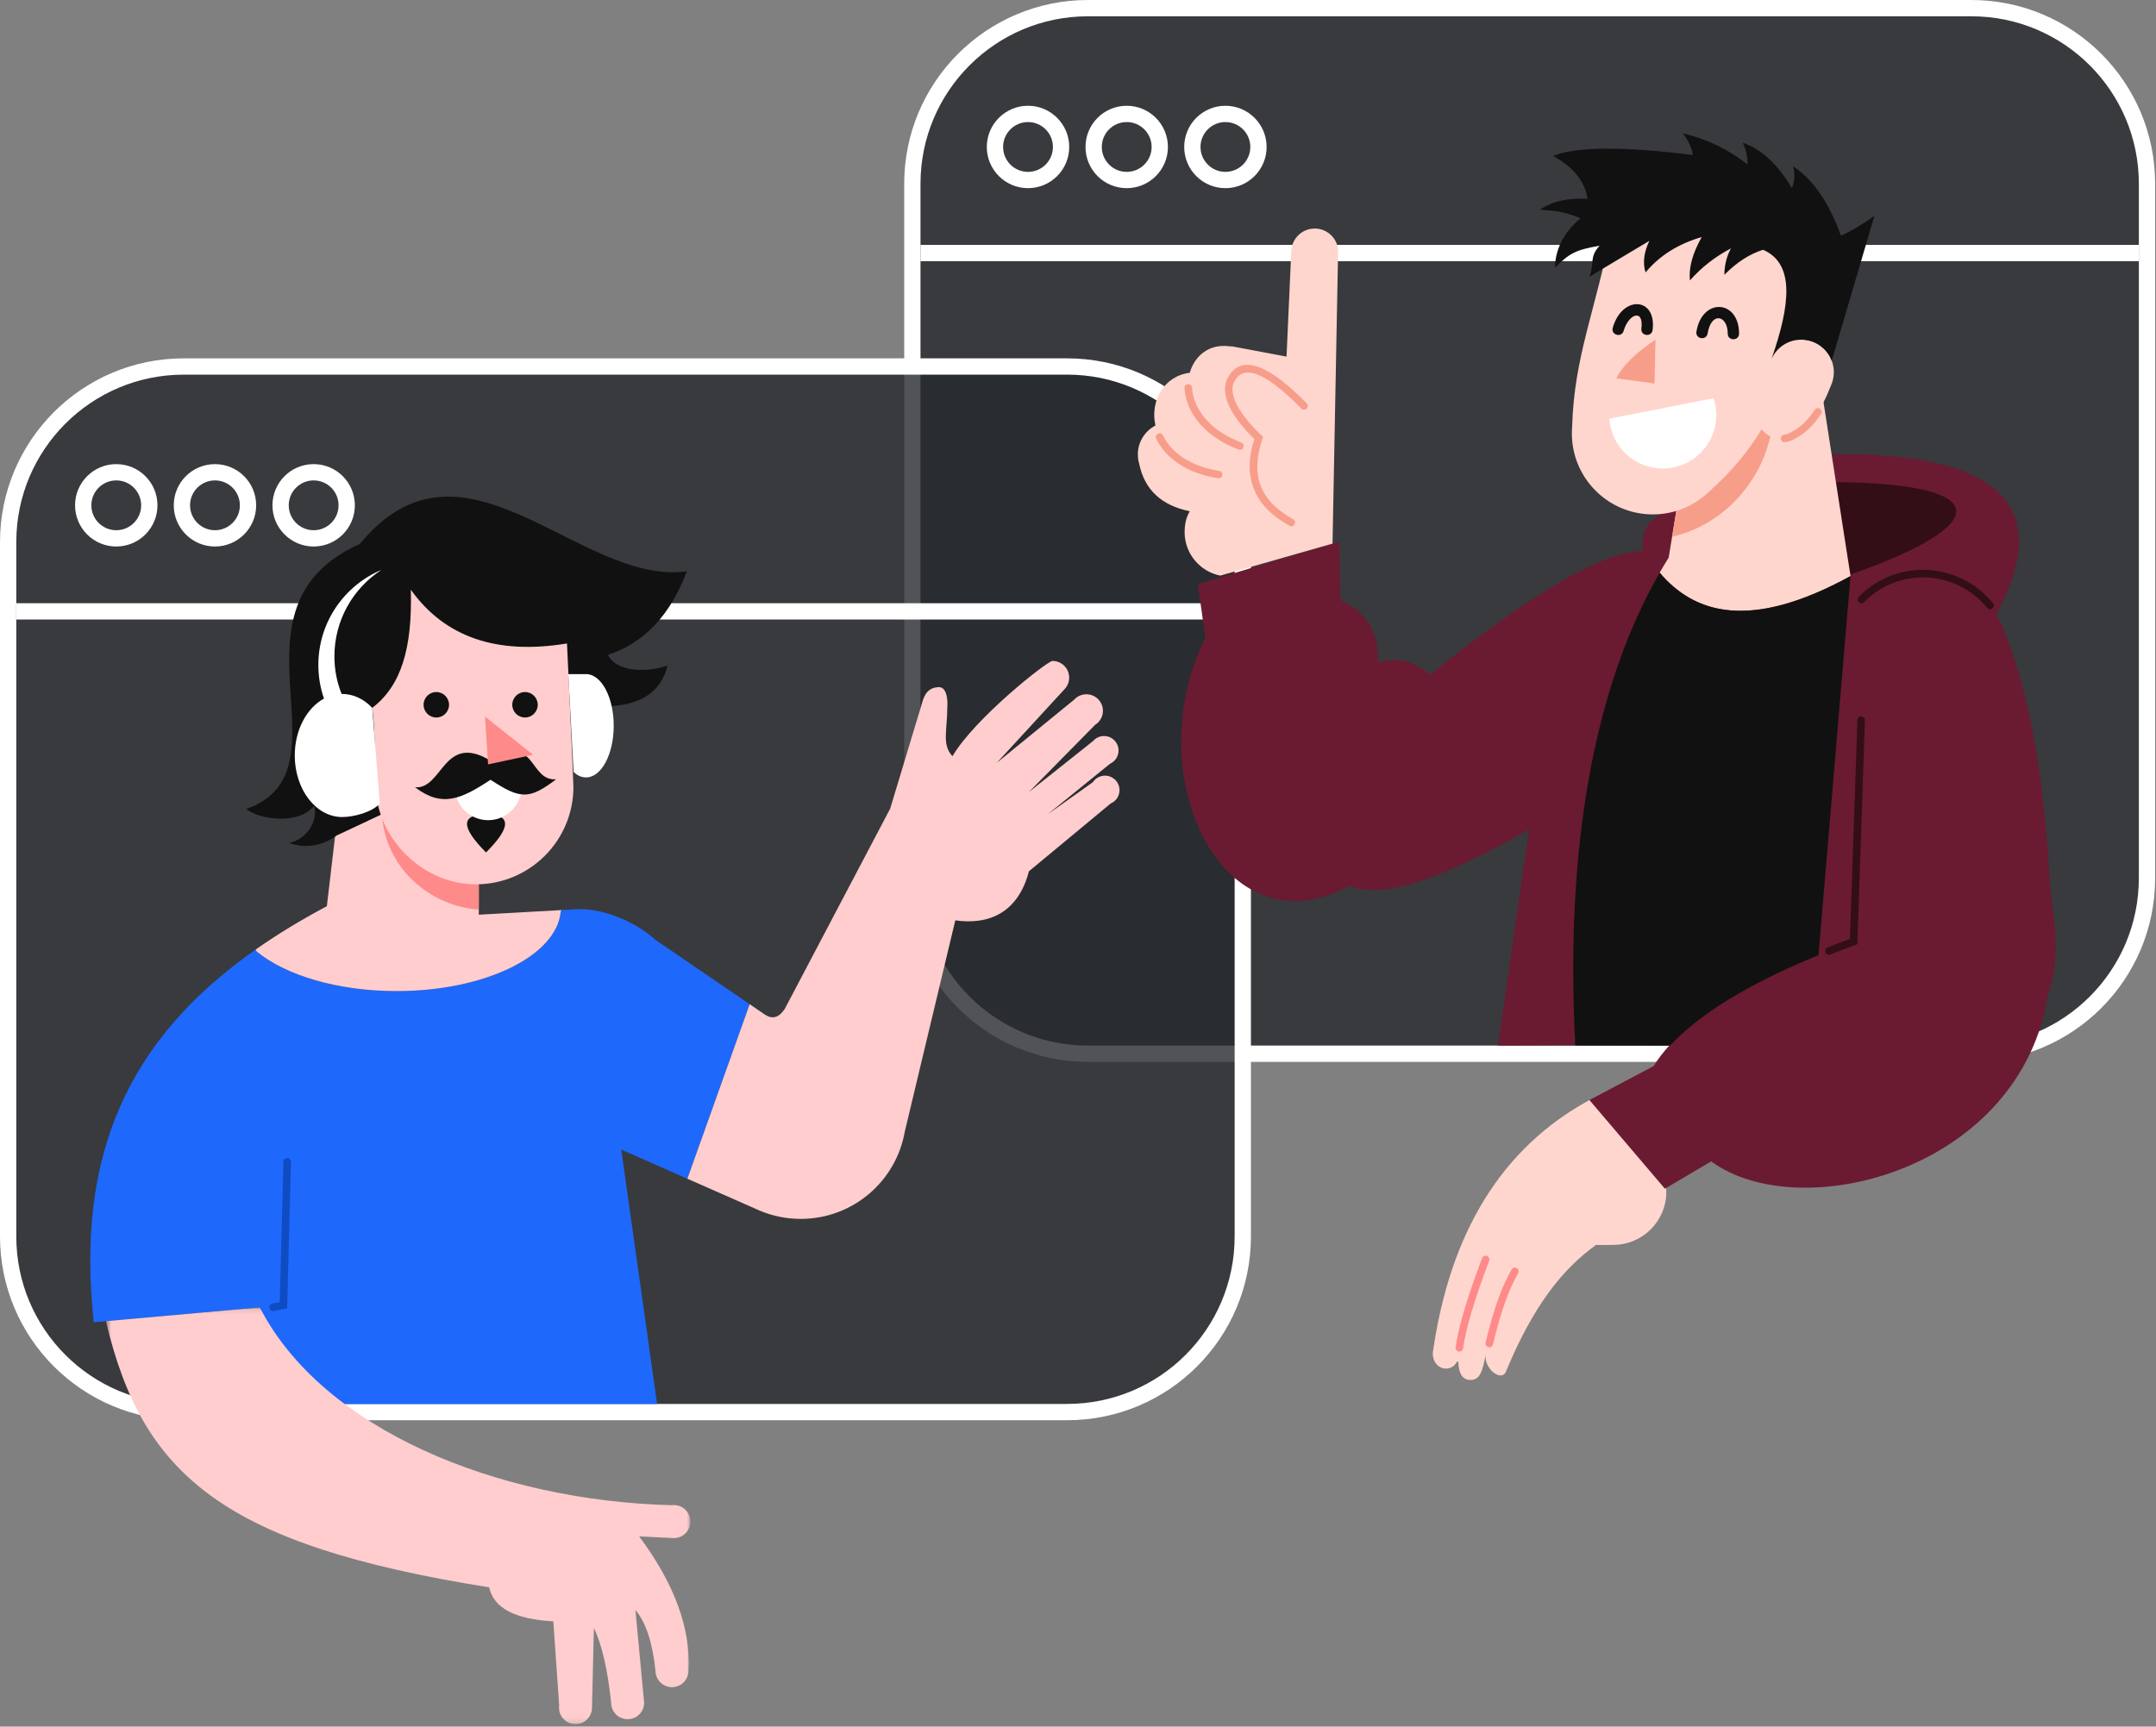 <?xml version="1.0" encoding="UTF-8"?>
<svg width="397px" height="318px" viewBox="0 0 397 318" version="1.1" xmlns="http://www.w3.org/2000/svg" xmlns:xlink="http://www.w3.org/1999/xlink">
    <rect x="0" y="0" width="397" height="318" fill="#808080" stroke="none"/>
    <title>299FD01F-5A24-49A1-8DB7-A69A1A49D76A</title>
    <defs>
        <polygon id="path-1" points="0.519 0.086 108.139 0.086 108.139 76.844 0.519 76.844"></polygon>
    </defs>
    <g id="🔤--Typography" stroke="none" stroke-width="1" fill="none" fill-rule="evenodd">
        <g id="Control-Remoto---Home" transform="translate(-805, -154)">
            <g id="Group-14-Copy" transform="translate(808, 157)">
                <path d="M359.994,-1.5 C368.927,-1.5 377.014,2.12 382.867,7.974 C388.721,13.827 392.341,21.913 392.341,30.846 L392.341,30.846 L392.341,158.729 C392.341,167.662 388.721,175.748 382.867,181.602 C377.014,187.455 368.927,191.075 359.994,191.075 L359.994,191.075 L197.343,191.075 C188.412,191.075 180.325,187.455 174.471,181.601 C168.618,175.748 164.998,167.662 164.998,158.729 L164.998,158.729 L164.998,30.846 C164.998,21.913 168.618,13.827 174.471,7.974 C180.325,2.12 188.412,-1.5 197.343,-1.5 L197.343,-1.5 Z" id="Stroke-1" stroke="#FFFFFF" stroke-width="3" fill-opacity="0.8" fill="#26282D"></path>
                <line x1="166.498" y1="43.603" x2="390.841" y2="43.603" id="Stroke-3" stroke="#FFFFFF" stroke-width="3"></line>
                <path d="M180.208,24.068 C180.208,20.705 182.934,17.981 186.295,17.981 C189.658,17.981 192.382,20.705 192.382,24.068 C192.382,27.429 189.658,30.155 186.295,30.155 C182.934,30.155 180.208,27.429 180.208,24.068 Z" id="Stroke-5" stroke="#FFFFFF" stroke-width="3"></path>
                <path d="M198.382,24.068 C198.382,20.705 201.107,17.981 204.47,17.981 C207.831,17.981 210.557,20.705 210.557,24.068 C210.557,27.429 207.831,30.155 204.47,30.155 C201.107,30.155 198.382,27.429 198.382,24.068 Z" id="Stroke-7" stroke="#FFFFFF" stroke-width="3"></path>
                <path d="M216.557,24.068 C216.557,20.705 219.283,17.981 222.644,17.981 C226.006,17.981 228.731,20.705 228.731,24.068 C228.731,27.429 226.006,30.155 222.644,30.155 C219.283,30.155 216.557,27.429 216.557,24.068 Z" id="Stroke-9" stroke="#FFFFFF" stroke-width="3"></path>
                <path d="M303.805,215.74 C303.825,215.992 303.834,216.246 303.834,216.505 C303.834,221.902 299.458,226.278 294.061,226.278 C293.612,226.278 291.239,226.336 290.893,226.278 C284.551,230.861 279.33,237.592 274.383,249.403 C273.6,251.922 269.786,248.804 270.678,245.989 C269.978,249.528 269.612,251.43 267.345,251.126 C266.177,250.905 265.573,249.787 265.536,247.776 L265.26,247.824 C264.131,249.997 260.773,249.252 260.83,246.174 C263.977,223.908 273.592,208.384 289.674,199.607 C304.118,200.237 308.829,205.615 303.805,215.74" id="Fill-21" fill="#FFD6CD"></path>
                <path d="M275.347,230.797 C275.538,230.464 275.962,230.349 276.295,230.54 C276.628,230.731 276.744,231.156 276.553,231.489 C274.801,234.545 273.551,238.17 272.266,243.151 L271.897,244.611 C271.805,244.984 271.428,245.211 271.056,245.119 C270.683,245.027 270.456,244.65 270.548,244.278 L270.924,242.786 C270.987,242.544 271.049,242.305 271.111,242.068 L271.486,240.687 C272.614,236.649 273.779,233.532 275.347,230.797 Z" id="Stroke-23" fill="#FF8A8A" fill-rule="nonzero"></path>
                <path d="M193.496,64.5 C202.429,64.5 210.516,68.12 216.369,73.974 C222.223,79.827 225.844,87.913 225.844,96.846 L225.844,96.846 L225.844,224.729 C225.844,233.661 222.223,241.748 216.369,247.601 C210.515,253.455 202.428,257.075 193.496,257.075 L193.496,257.075 L30.846,257.075 C21.913,257.075 13.827,253.455 7.974,247.602 C2.12,241.748 -1.5,233.661 -1.5,224.729 L-1.5,224.729 L-1.5,96.846 C-1.5,87.913 2.12,79.827 7.973,73.973 C13.827,68.12 21.913,64.5 30.846,64.5 L30.846,64.5 Z" id="Stroke-11" stroke="#FFFFFF" stroke-width="3" fill-opacity="0.8" fill="#26282D"></path>
                <line x1="3.12638804e-13" y1="109.603" x2="224.344" y2="109.603" id="Stroke-13" stroke="#FFFFFF" stroke-width="3"></line>
                <path d="M270.807,228.322 C271.166,228.458 271.346,228.859 271.21,229.218 L270.669,230.661 L270.159,232.056 C270.076,232.284 269.995,232.511 269.915,232.735 L269.452,234.056 C269.377,234.272 269.304,234.486 269.232,234.698 L268.815,235.946 L268.429,237.144 L268.074,238.293 L267.751,239.393 C267.7,239.572 267.65,239.749 267.601,239.924 L267.324,240.95 L267.078,241.926 C266.771,243.195 266.548,244.331 266.407,245.334 C266.354,245.715 266.002,245.98 265.622,245.926 C265.242,245.873 264.977,245.522 265.03,245.141 C265.158,244.233 265.349,243.226 265.605,242.118 L265.839,241.145 L266.105,240.123 L266.403,239.052 L266.732,237.932 L267.092,236.763 L267.483,235.545 C267.551,235.338 267.62,235.129 267.691,234.918 L268.129,233.628 C268.205,233.408 268.282,233.187 268.36,232.964 L268.845,231.6 L269.362,230.187 L269.91,228.725 C270.046,228.366 270.448,228.186 270.807,228.322 Z" id="Stroke-25" fill="#FF8A8A" fill-rule="nonzero"></path>
                <path d="M272.819,189.576 L278.553,149.738 C262.195,159.183 251.19,162.658 245.539,160.163 C222.081,172.848 206.367,139.654 218.954,114.465 L217.564,104.56 L243.628,96.741 L243.801,107.514 C248.637,109.733 250.953,113.557 250.752,118.982 C254.085,117.937 257.27,118.69 260.308,121.241 C279.311,106.037 292.401,98.448 299.578,98.479 C299.05,95.323 300.213,93.045 303.067,91.642 L334.263,80.652 C365.096,80.292 375.467,90.092 364.587,110.128 C364.803,110.475 365.007,110.831 365.198,111.195 C365.587,111.94 365.919,112.717 366.187,113.525 C370.63,124.588 373.391,139.961 374.468,159.642 C374.859,165.462 376.858,172.412 374.12,180.145 C369.081,212.638 328.422,222.89 312.089,210.901 L303.574,215.94 L289.674,199.606 L301.489,193.351 C302.29,192.05 303.281,190.763 304.458,189.485 L272.819,189.576 Z" id="Fill-27" fill="#6A1B31"></path>
                <path d="M334.418,85.794 C363.395,85.954 365.006,93.224 337.765,102.825 L334.418,85.794 Z" id="Fill-29" fill="#330E17"></path>
                <path d="M302.605,102.475 C303.146,101.531 303.7,100.604 304.269,99.695 L308.439,74.152 L332.418,68.766 L337.749,103.105 C319.114,113.316 308.931,109.933 302.605,102.475" id="Fill-31" fill="#FFD6CD"></path>
                <path d="M339.274,106.905 C342.282,103.849 346.469,101.953 351.098,101.953 C356.299,101.953 360.942,104.348 363.984,108.092 C364.567,108.812 363.489,109.689 362.905,108.969 C360.116,105.537 355.863,103.343 351.098,103.343 C346.856,103.343 343.023,105.078 340.265,107.879 C339.613,108.541 338.623,107.565 339.274,106.905" id="Fill-33" fill="#330E17"></path>
                <path d="M304.895,95.861 L308.44,74.152 L320.97,71.337 L323.514,74.313 C322.297,85.434 314.278,93.72 304.895,95.861" id="Fill-43" fill="#F79E8B"></path>
                <path d="M286.437,76.829 C286.437,76.421 286.454,76.016 286.486,75.616 C286.861,62.552 290.858,54.128 293.67,39.4 L327.987,39.096 L327.906,59.606 C328.162,59.573 328.419,59.556 328.683,59.556 C331.994,59.556 334.677,62.24 334.677,65.552 C334.677,66.445 334.48,67.296 334.129,68.059 C332.367,72.631 330.156,75.614 327.499,77.011 C326.858,77.449 326.099,77.729 325.28,77.79 L324.946,77.801 C323.499,77.801 322.209,77.12 321.384,76.061 C318.877,80.213 315.669,84.026 311.76,87.502 C311.313,87.94 310.837,88.349 310.335,88.728 C307.837,90.62 304.724,91.741 301.349,91.741 C293.377,91.741 286.867,85.482 286.458,77.613 L286.437,76.829 Z" id="Fill-45" fill="#FFD6CD"></path>
                <path d="M312.539,70.349 C312.859,71.319 313.031,72.356 313.031,73.435 C313.031,78.879 308.616,83.294 303.17,83.294 C297.953,83.294 293.682,79.242 293.333,74.113 L312.539,70.349 Z" id="Fill-47" fill="#FFFFFF"></path>
                <path d="M309.376,58.074 C310.43,51.756 317.225,52.18 317.225,58.441 C317.225,59.831 315.14,59.831 315.14,58.441 C315.14,55.058 312.119,54.309 311.434,58.417 C311.204,59.788 309.148,59.444 309.376,58.074" id="Fill-49" fill="#111111"></path>
                <path d="M293.971,57.357 C295.698,51.338 302.069,51.683 301.307,57.774 C301.134,59.153 299.066,58.895 299.238,57.516 C299.711,53.735 296.87,54.816 295.974,57.933 C295.592,59.269 293.588,58.693 293.971,57.357" id="Fill-51" fill="#111111"></path>
                <path d="M301.837,59.557 C298.177,61.978 295.775,64.354 294.627,66.681 L301.663,67.636 L301.837,59.557 Z" id="Fill-53" fill="#F79E8B"></path>
                <path d="M323.201,63.12 C326.676,53.129 327.523,45.556 321.645,43.006 C319.182,43.77 316.807,45.305 314.521,47.611 C314.541,45.793 314.947,44.17 315.738,42.746 C312.828,44.264 310.309,46.233 308.178,48.653 C307.93,46.331 308.654,43.666 310.351,40.661 C306.014,41.916 302.567,44.088 300.012,47.176 C299.454,45.459 299.687,43.52 300.707,41.356 L289.674,47.958 C290.626,45.419 289.597,44.405 291.542,42.254 C287.225,43.022 286.08,43.542 283.331,46.307 C283.348,43.175 284.834,39.8 288.061,37.198 C285.066,35.995 283.464,35.809 280.551,35.622 C282.79,34.081 285.715,33.415 289.326,33.623 C288.845,30.407 286.731,27.772 282.983,25.717 C287.266,23.994 295.839,23.935 308.7,25.544 C308.584,24.358 307.977,23.026 306.876,21.547 C311.284,22.595 315.251,24.507 318.778,27.281 C318.825,26.008 318.534,24.676 317.909,23.285 C321.305,24.441 324.317,27.221 326.944,31.625 C327.452,30.531 327.538,29.199 327.206,27.629 C330.87,30.077 333.795,34.334 335.98,40.399 C337.84,39.59 339.897,38.374 342.149,36.75 L334.294,63.437 C333.439,61.167 331.249,59.557 328.682,59.557 C326.238,59.557 324.134,61.021 323.201,63.12" id="Fill-55" fill="#111111"></path>
                <path d="M333.512,171.506 C335.457,170.711 335.763,170.612 337.648,169.923 L339.016,129.62 C339.046,128.695 340.436,128.742 340.406,129.668 L339.005,170.906 C337.338,171.519 335.684,172.119 334.038,172.793 C333.18,173.144 332.655,171.856 333.512,171.506" id="Fill-57" fill="#330E17"></path>
                <path d="M287.065,189.542 C285.181,153.585 290.362,123.822 302.606,102.475 C308.93,109.932 319.114,113.316 337.749,103.104 L331.854,172.921 C318.929,178.203 309.83,183.83 304.528,189.575 L287.065,189.542 Z" id="Fill-59" fill="#111111"></path>
                <path d="M332.322,73.255 C330.969,75.228 329.556,76.705 327.857,77.607 C327.225,78.034 326.492,78.326 325.701,78.441 C324.784,78.575 324.585,77.2 325.501,77.065 C326.103,76.979 326.638,76.758 327.138,76.415 C328.841,75.521 330.11,74.022 331.175,72.468 C331.699,71.705 332.845,72.491 332.322,73.255" id="Fill-94" fill="#F79E8B"></path>
                <g id="Group-15" transform="translate(206.519, 39.093)">
                    <path d="M15.189,63.922 C11.44,63.183 8.613,59.877 8.613,55.91 C8.613,54.519 8.881,53.209 9.562,52.064 C4.322,51.014 1.201,48.049 0.243,43.301 C0.085,42.763 3.62376795e-13,42.193 3.62376795e-13,41.603 C3.62376795e-13,39.288 1.308,37.278 3.242,36.278 C2.221,31.763 4.787,27.152 9.565,26.567 C10.439,23.428 13.154,21.204 16.78,21.68 C16.988,21.707 17.181,21.699 17.475,21.721 L27.379,23.591 L28.248,4.325 C28.248,1.936 30.183,0 32.571,0 C34.959,0 36.894,1.936 36.894,4.325 C36.894,4.502 36.883,4.679 36.863,4.853 L35.849,58.026 L15.189,63.922 Z" id="Fill-35" fill="#FFD6CD"></path>
                    <path d="M30.096,33.156 C22.877,25.782 19.287,25.256 17.746,28.203 C16.058,31.687 21.598,36.994 23.057,38.383 C20.705,45.139 22.209,49.996 28.583,53.521 C29.394,53.97 28.722,55.186 27.911,54.737 C21.372,51.122 19.188,45.731 21.452,38.774 C17.712,35.125 14.911,30.868 16.505,27.579 C19.043,22.721 24.43,25.382 31.09,32.183 C31.738,32.846 30.745,33.819 30.096,33.156" id="Fill-37" fill="#F79E8B"></path>
                    <path d="M14.759,45.997 C8.751,45.042 5.06,42.13 3.38,38.729 C2.971,37.898 4.217,37.283 4.627,38.114 C6.071,41.039 9.327,43.726 14.976,44.624 C15.89,44.77 15.674,46.143 14.759,45.997" id="Fill-39" fill="#F79E8B"></path>
                    <path d="M18.527,40.703 C11.82,38.115 8.839,33.553 8.588,29.378 C8.533,28.453 9.92,28.369 9.976,29.294 C10.187,32.819 12.718,36.972 19.026,39.406 C19.891,39.74 19.391,41.037 18.527,40.703" id="Fill-41" fill="#F79E8B"></path>
                </g>
                <path d="M12.32,90.068 C12.32,86.706 15.046,83.981 18.408,83.981 C21.77,83.981 24.495,86.706 24.495,90.068 C24.495,93.429 21.77,96.155 18.408,96.155 C15.046,96.155 12.32,93.429 12.32,90.068 Z" id="Stroke-15" stroke="#FFFFFF" stroke-width="3"></path>
                <path d="M30.495,90.068 C30.495,86.706 33.221,83.981 36.582,83.981 C39.944,83.981 42.669,86.706 42.669,90.068 C42.669,93.429 39.944,96.155 36.582,96.155 C33.221,96.155 30.495,93.429 30.495,90.068 Z" id="Stroke-17" stroke="#FFFFFF" stroke-width="3"></path>
                <path d="M48.669,90.068 C48.669,86.706 51.395,83.981 54.756,83.981 C58.119,83.981 60.843,86.706 60.843,90.068 C60.843,93.429 58.119,96.155 54.756,96.155 C51.395,96.155 48.669,93.429 48.669,90.068 Z" id="Stroke-19" stroke="#FFFFFF" stroke-width="3"></path>
                <path d="M118,255.576 L45.883,255.576 L44.938,237.781 L14.266,240.53 C10.92,209.731 20.559,188.412 44.055,171.899 L44.264,172.244 C49.582,176.621 59.139,179.54 70.042,179.54 C86.324,179.54 99.529,173.032 100.25,164.879 L100.396,164.615 L103.72,164.441 C108.738,164.441 114.279,167.005 117.73,170.124 L135.042,181.952 L123.569,214.096 L111.397,208.732 L118,255.576 Z" id="Fill-61" fill="#1E68FC"></path>
                <path d="M100.251,164.879 C99.529,173.032 86.324,179.54 70.043,179.54 C59.139,179.54 49.583,176.621 44.264,172.244 L44.054,171.899 C48.033,169.102 52.407,166.444 57.185,163.902 L59.125,147.424 L58.23,140.618 L85.163,138.769 L85.163,165.466 L100.397,164.616 L100.251,164.879 Z" id="Fill-63" fill="#FFCDCD"></path>
                <line x1="102.348" y1="138.944" x2="102.348" y2="138.944" id="Stroke-65" stroke="#1A171C" stroke-width="1.39"></line>
                <g id="Group-69" transform="translate(15.986, 237.707)">
                    <mask id="mask-2" fill="white">
                        <use xlink:href="#path-1"></use>
                    </mask>
                    <g id="Clip-68"></g>
                    <path d="M104.737,36.518 C104.855,36.504 104.976,36.496 105.099,36.496 C106.778,36.496 108.139,37.858 108.139,39.538 C108.139,41.218 106.778,42.578 105.099,42.578 L104.797,42.565 L98.713,42.266 C105.199,50.975 108.226,59.218 107.791,66.991 C107.791,68.672 106.43,70.032 104.751,70.032 C103.072,70.032 101.71,68.672 101.71,66.991 C101.174,61.825 99.944,58.099 98.018,55.819 L99.57,72.327 C99.606,72.513 99.624,72.703 99.624,72.899 C99.624,74.58 98.264,75.939 96.584,75.939 C94.905,75.939 93.543,74.58 93.543,72.899 C92.931,66.893 91.873,62.3 90.372,59.121 L90.025,73.803 C90.025,75.482 88.664,76.844 86.985,76.844 C85.607,76.844 84.442,75.925 84.068,74.669 C83.986,74.394 83.943,74.104 83.943,73.803 C83.943,73.648 83.954,73.497 83.975,73.35 L82.9,57.905 C75.846,57.535 71.906,55.45 71.085,51.649 C22.191,43.838 7.24,31.086 0.519,2.621 L28.85,0.086 C40.33,22.458 72.403,35.706 104.737,36.518" id="Fill-67" fill="#FFCDCD" mask="url(#mask-2)"></path>
                </g>
                <path d="M50.581,211.008 L49.871,237.974 L47.419,238.463 C46.509,238.645 46.238,237.282 47.145,237.101 L48.512,236.829 L49.191,210.972 C49.216,210.046 50.607,210.082 50.581,211.008" id="Fill-70" fill="#0F4BC3"></path>
                <path d="M59.009,150.87 C56.28,152.844 53.357,153.308 50.235,152.26 C53.588,151.531 55.62,148.177 54.839,145.396 C52.058,148.958 44.847,148.002 42.328,146.005 C62.398,138.88 36.854,108.994 63.267,97.178 C82.379,73.895 103.752,104.997 123.473,102.217 C120.442,110.306 115.606,115.433 108.965,117.596 C110.168,120.372 115.133,121.157 119.912,119.593 C118.811,124.14 115.423,126.623 109.746,127.037 L59.009,150.87 Z" id="Fill-72" fill="#111111"></path>
                <path d="M65.544,127.374 C70.87,123.293 72.936,116.466 72.648,105.606 C78.886,114.351 88.471,117.652 101.406,115.51 C101.406,115.51 102.59,140.9 102.59,141.91 C102.59,151.831 94.55,159.873 84.629,159.873 C74.71,159.873 66.136,151.232 66.136,141.313 C66.136,131.393 65.544,127.374 65.544,127.374" id="Fill-74" fill="#FFCDCD"></path>
                <path d="M86.5,147 C81.833,151.667 81.833,154 86.5,154 C91.167,154 91.167,151.667 86.5,147 Z" id="Path-2" fill="#111111" transform="translate(86.5, 150.5) rotate(-180) translate(-86.5, -150.5) "></path>
                <path d="M74.995,126.804 C74.995,125.509 76.045,124.459 77.34,124.459 C78.635,124.459 79.686,125.509 79.686,126.804 C79.686,128.1 78.635,129.149 77.34,129.149 C76.045,129.149 74.995,128.1 74.995,126.804" id="Fill-76" fill="#111111"></path>
                <path d="M91.328,126.804 C91.328,125.509 92.379,124.459 93.673,124.459 C94.969,124.459 96.019,125.509 96.019,126.804 C96.019,128.1 94.969,129.149 93.673,129.149 C92.379,129.149 91.328,128.1 91.328,126.804" id="Fill-78" fill="#111111"></path>
                <path d="M101.639,121.157 L104.924,121.157 C107.732,121.157 110.008,125.415 110.008,130.671 C110.008,135.924 107.732,140.184 104.924,140.184 C104.097,140.184 103.228,139.813 102.624,139.154 L101.639,121.157 Z" id="Fill-80" fill="#FFFFFF"></path>
                <path d="M92.795,143.557 C92.089,146.151 89.715,148.059 86.897,148.059 C84.235,148.059 81.885,146.361 81.131,143.988 L81.106,140.49 L88.55,139.662 L93.85,141.487 L92.698,143.882 L92.795,143.557 Z" id="Fill-82" fill="#FFFFFF"></path>
                <path d="M51.277,136.144 C51.277,131.423 53.498,127.375 56.657,125.669 C55.986,123.725 55.62,121.637 55.62,119.463 C55.62,111.587 60.416,104.831 67.248,101.956 C62.03,105.34 58.579,111.214 58.579,117.896 C58.579,120.334 59.039,122.666 59.905,124.806 C62.109,124.806 64.037,125.77 65.544,127.374 L66.937,145.015 C65.43,146.621 62.109,147.481 60.008,147.481 C55.187,147.481 51.277,142.405 51.277,136.144" id="Fill-84" fill="#FFFFFF"></path>
                <path d="M87.331,140.618 C92.84,144.245 94.456,144.267 99.408,140.532 C94.282,140.878 95.846,131.93 87.245,137.055 C78.644,131.93 78.557,142.356 73.431,142.008 C78.384,145.745 81.821,144.245 87.331,140.618" id="Fill-86" fill="#111111"></path>
                <polygon id="Fill-88" fill="#FF8A8A" points="86.306 128.976 95.153 136.013 86.872 137.781"></polygon>
                <path d="M85.164,159.865 L85.164,164.317 L85,164.507 C77.015,163.969 68.519,157.817 67.387,147.813 C70.116,154.724 76.972,159.873 84.63,159.873 L85.164,159.865 Z" id="Fill-90" fill="#FF8A8A"></path>
                <path d="M123.568,214.096 L135.042,181.952 L137.726,183.786 C139.241,184.839 140.458,184.406 141.504,182.814 L160.921,145.917 L166.742,126.63 C167.219,124.633 168.121,123.642 169.816,123.554 C171.694,123.459 171.478,127.078 171.431,127.29 C171.437,131.52 170.396,134.164 172.386,136.274 C176.448,129.334 189.836,118.732 190.799,118.732 C192.499,118.732 193.875,120.109 193.875,121.807 C193.875,122.624 193.556,123.37 193.036,123.92 L180.553,137.491 L194.812,125.846 C195.368,125.243 196.162,124.87 197.046,124.87 C198.728,124.87 200.092,126.233 200.092,127.915 C200.092,129.01 199.512,129.969 198.645,130.507 L186.461,142.877 L198.282,133.476 C198.772,132.913 199.49,132.56 200.296,132.56 C201.772,132.56 202.968,133.756 202.968,135.232 C202.968,136.311 202.326,137.242 201.404,137.663 L189.939,146.96 L198.239,141.058 C198.717,140.333 199.536,139.858 200.47,139.858 C201.946,139.858 203.141,141.054 203.141,142.53 C203.141,143.635 202.471,144.582 201.514,144.989 L186.463,157.473 C184.54,164.889 179.324,167.437 172.907,166.509 L163.613,205.383 C162.029,214.535 154.053,221.494 144.447,221.494 C141.814,221.494 139.302,220.97 137.013,220.023 L136.208,219.668 L123.568,214.096 Z" id="Fill-92" fill="#FFCDCD"></path>
            </g>
        </g>
    </g>
</svg>